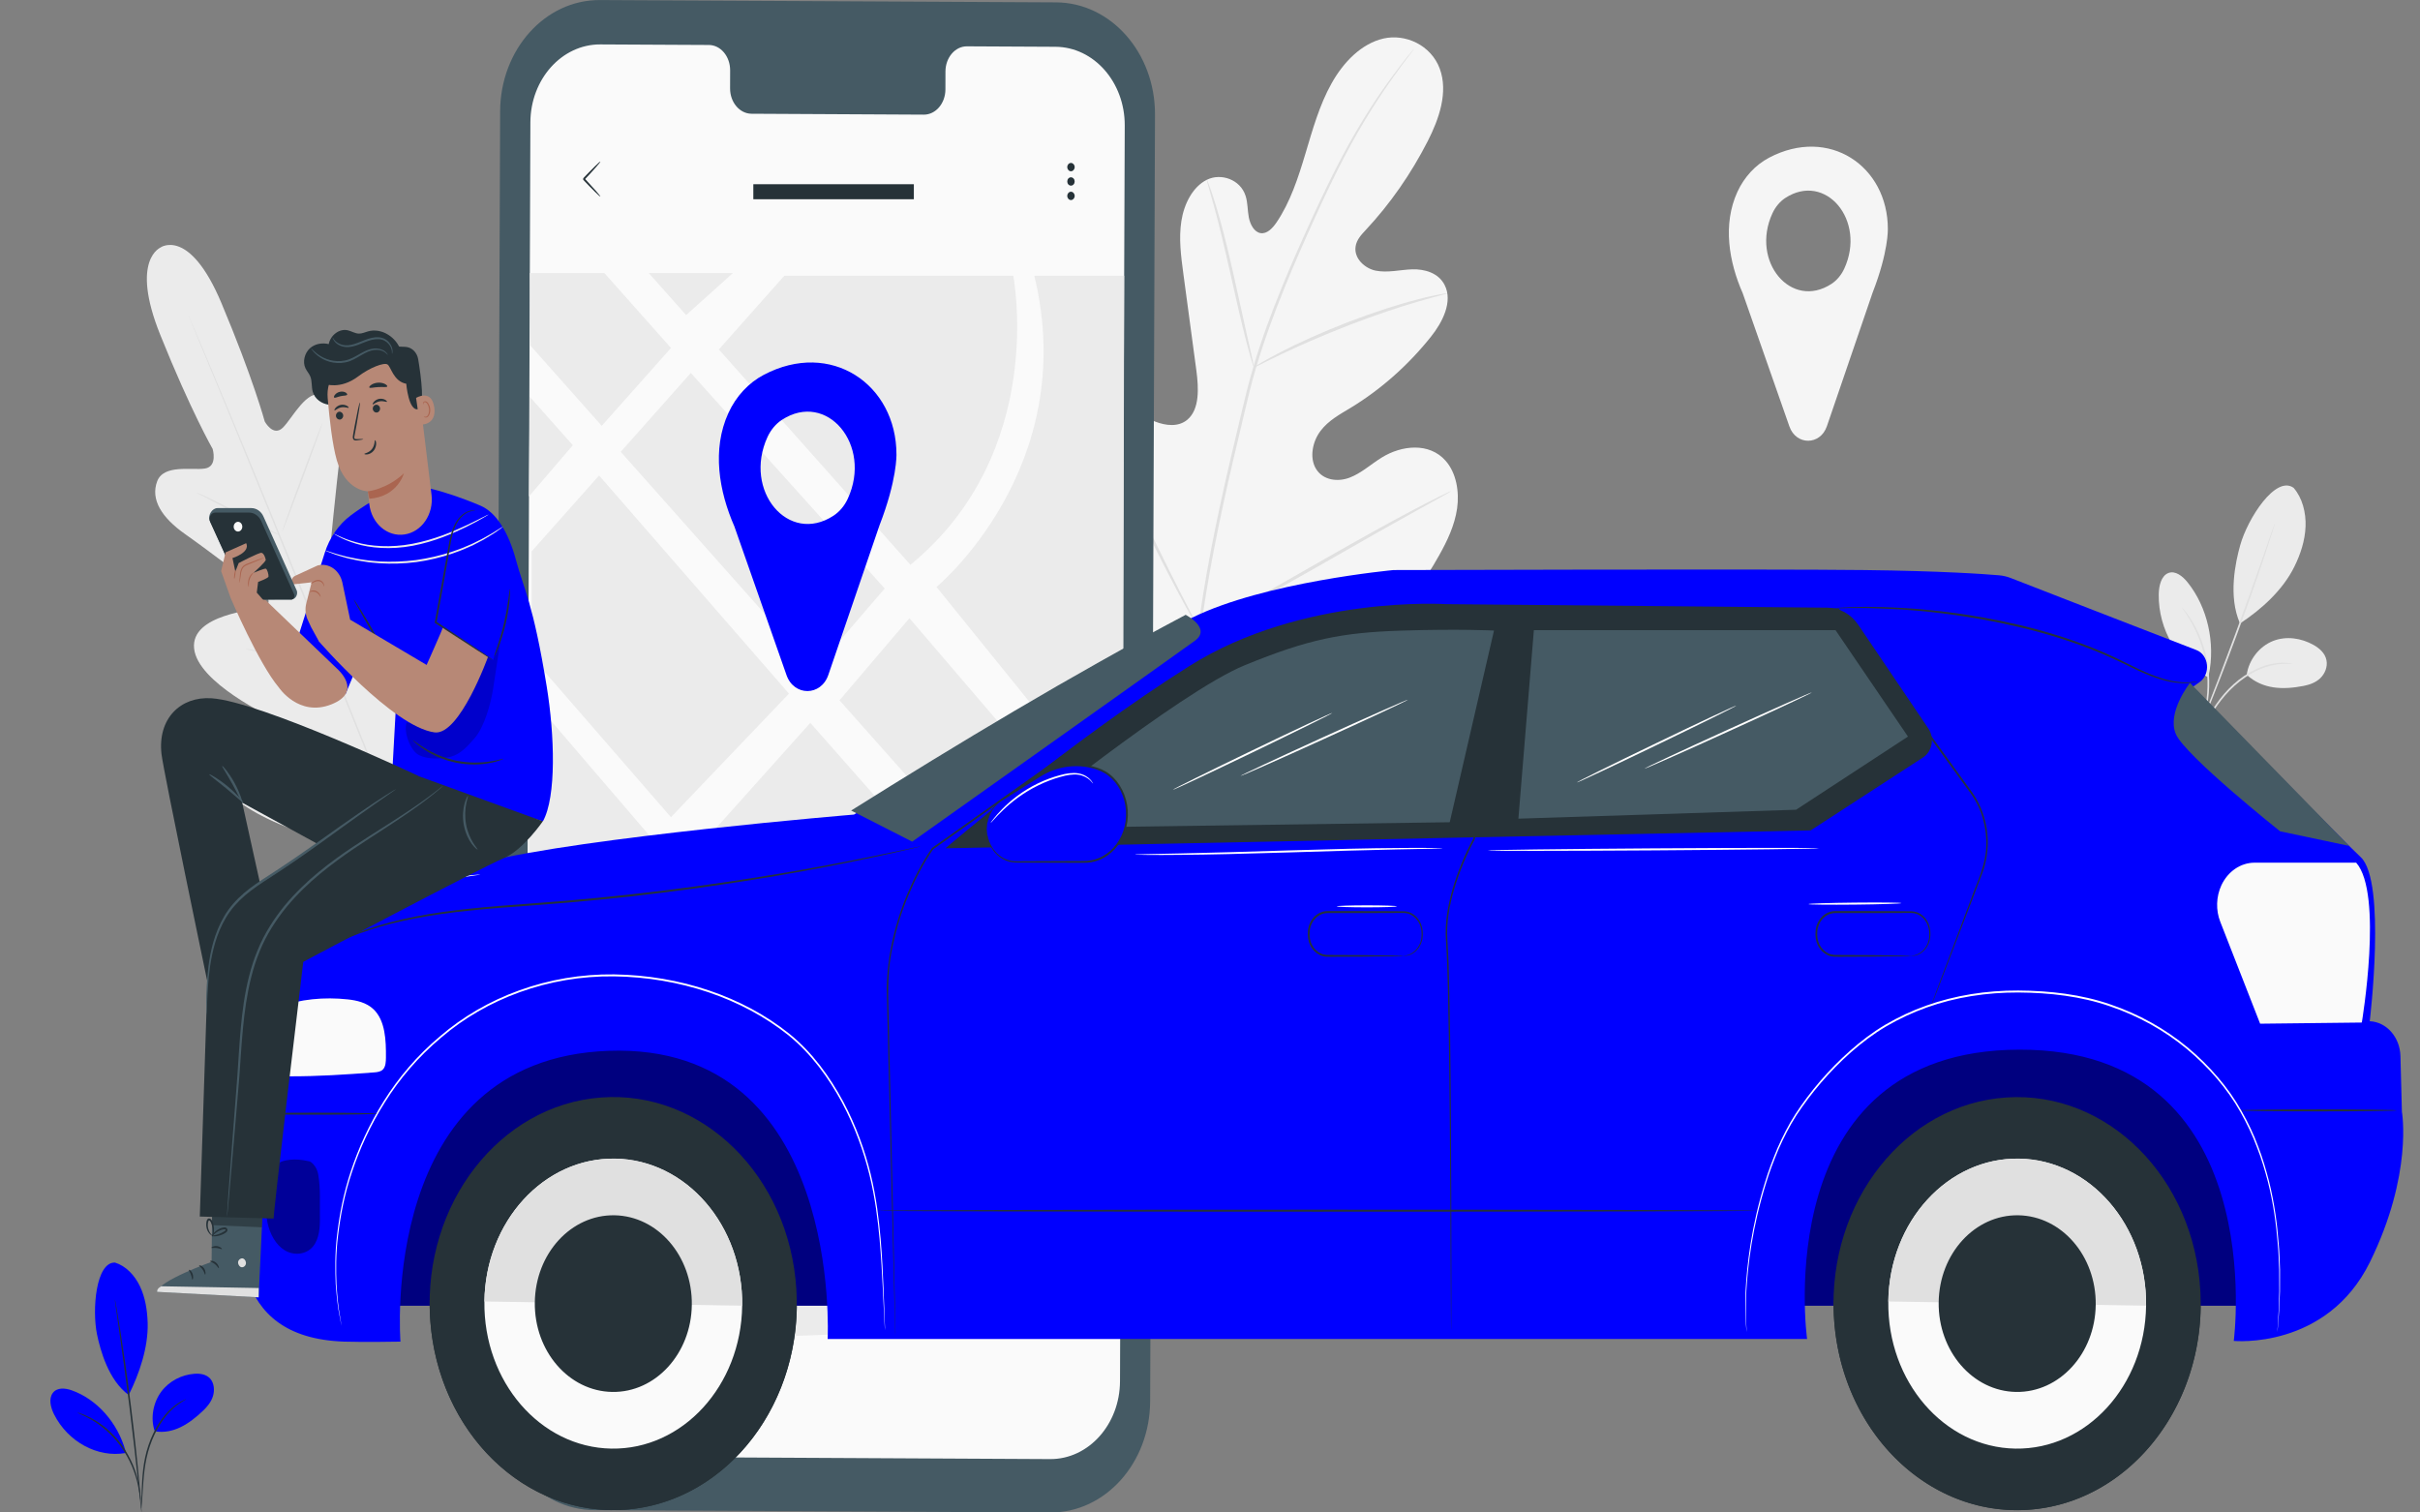 <svg width="48" height="30" viewBox="0 0 48 30" fill="none" xmlns="http://www.w3.org/2000/svg">
<rect x="0" y="0" width="48" height="30" fill="#808080" stroke="none"/>
<g clip-path="url(#clip0_7_1270)">
<path d="M45.493 9.676C45.666 9.875 45.741 10.166 45.73 10.444C45.719 10.723 45.63 10.992 45.51 11.236C45.278 11.71 44.845 12.094 44.43 12.366C44.192 11.83 44.339 11.153 44.433 10.817C44.581 10.284 45.137 9.421 45.493 9.676Z" fill="#EBEBEB"/>
<path d="M44.563 13.385C44.606 13.077 44.822 12.818 45.084 12.714C45.345 12.611 45.642 12.654 45.89 12.793C46.004 12.858 46.118 12.955 46.145 13.096C46.171 13.228 46.112 13.367 46.02 13.454C45.928 13.54 45.81 13.582 45.691 13.605C45.286 13.684 44.882 13.676 44.563 13.385Z" fill="#EBEBEB"/>
<path d="M43.531 14.686C43.529 14.684 43.547 14.651 43.581 14.59C43.619 14.524 43.668 14.439 43.727 14.335C43.852 14.124 44.025 13.818 44.301 13.572C44.575 13.325 44.881 13.191 45.108 13.16C45.222 13.142 45.315 13.144 45.378 13.151C45.41 13.154 45.435 13.161 45.451 13.163C45.467 13.166 45.476 13.169 45.476 13.17C45.476 13.179 45.335 13.145 45.111 13.187C44.889 13.224 44.591 13.359 44.322 13.602C44.052 13.843 43.877 14.142 43.747 14.35C43.682 14.455 43.63 14.54 43.592 14.598C43.555 14.656 43.533 14.688 43.531 14.686Z" fill="#E0E0E0"/>
<path d="M45.123 10.375C45.124 10.375 45.12 10.392 45.111 10.421C45.101 10.455 45.087 10.499 45.071 10.552C45.035 10.666 44.982 10.829 44.916 11.031C44.782 11.434 44.59 11.987 44.366 12.593C44.142 13.199 43.928 13.742 43.769 14.133C43.689 14.328 43.623 14.486 43.577 14.594C43.554 14.645 43.537 14.686 43.522 14.718C43.509 14.746 43.502 14.761 43.501 14.76C43.5 14.759 43.505 14.744 43.516 14.715C43.528 14.682 43.545 14.64 43.565 14.588C43.609 14.473 43.671 14.315 43.747 14.122C43.901 13.728 44.111 13.184 44.335 12.578C44.559 11.972 44.754 11.421 44.894 11.02C44.963 10.823 45.018 10.663 45.059 10.546C45.078 10.493 45.093 10.451 45.105 10.418C45.115 10.389 45.121 10.374 45.123 10.375Z" fill="#E0E0E0"/>
<path d="M43.81 13.39C43.945 12.75 43.783 12.041 43.392 11.553C43.293 11.429 43.146 11.31 43.006 11.367C42.866 11.424 42.82 11.621 42.818 11.789C42.806 12.487 43.21 13.169 43.785 13.426" fill="#EBEBEB"/>
<path d="M43.281 12.052C43.282 12.05 43.305 12.077 43.345 12.127C43.366 12.152 43.39 12.183 43.415 12.221C43.439 12.26 43.471 12.302 43.499 12.354C43.528 12.405 43.56 12.46 43.589 12.524C43.62 12.586 43.647 12.655 43.675 12.729C43.728 12.877 43.774 13.047 43.799 13.229C43.823 13.412 43.824 13.589 43.811 13.748C43.803 13.828 43.795 13.903 43.781 13.972C43.77 14.043 43.752 14.106 43.737 14.164C43.724 14.222 43.703 14.272 43.688 14.317C43.674 14.362 43.658 14.399 43.644 14.429C43.617 14.489 43.602 14.521 43.599 14.521C43.592 14.517 43.655 14.385 43.713 14.155C43.727 14.098 43.743 14.035 43.752 13.966C43.766 13.897 43.772 13.822 43.779 13.744C43.79 13.587 43.788 13.413 43.764 13.234C43.74 13.055 43.696 12.888 43.645 12.742C43.619 12.669 43.593 12.6 43.563 12.538C43.536 12.475 43.505 12.419 43.478 12.368C43.366 12.167 43.275 12.057 43.281 12.052Z" fill="#E0E0E0"/>
<path d="M3.197 4.903C3.197 4.903 2.571 5.13 3.178 6.64C3.785 8.151 4.218 8.905 4.218 8.905C4.218 8.905 4.322 9.254 4.064 9.293C3.806 9.333 3.246 9.202 3.117 9.548C2.983 9.908 3.205 10.266 3.672 10.594C4.138 10.921 5.136 11.683 5.226 11.752C5.315 11.82 5.399 11.984 5.227 12.043C5.055 12.102 3.779 12.184 3.85 12.863C3.921 13.541 5.353 14.215 5.509 14.293C5.664 14.37 5.699 14.447 5.682 14.544C5.665 14.641 5.234 14.623 4.872 14.663C4.509 14.703 4.096 14.821 4.166 15.208C4.237 15.596 5.066 16.447 7.152 16.788L8.129 16.875L8.7 15.974C9.817 13.962 9.776 12.7 9.559 12.389C9.341 12.079 8.994 12.357 8.733 12.642C8.472 12.927 8.205 13.308 8.129 13.26C8.052 13.212 8.022 13.132 8.07 12.949C8.118 12.766 8.587 11.101 8.173 10.601C7.758 10.102 6.878 11.144 6.727 11.254C6.576 11.363 6.519 11.185 6.53 11.066C6.542 10.944 6.671 9.594 6.75 8.983C6.829 8.37 6.73 7.949 6.4 7.831C6.081 7.718 5.808 8.283 5.614 8.479C5.42 8.675 5.251 8.36 5.251 8.36C5.251 8.36 5.019 7.5 4.388 6.002C3.756 4.504 3.185 4.908 3.185 4.908" fill="#EBEBEB"/>
<path d="M8.168 17.137C7.708 16.035 6.92 14.06 6.235 12.37C5.551 10.679 4.93 9.149 4.475 8.045C4.247 7.493 4.063 7.047 3.934 6.737C3.871 6.583 3.822 6.463 3.788 6.381C3.771 6.341 3.759 6.311 3.75 6.289C3.742 6.268 3.739 6.256 3.739 6.256C3.739 6.256 3.744 6.266 3.753 6.287C3.763 6.309 3.776 6.339 3.793 6.378C3.829 6.46 3.88 6.579 3.945 6.731C4.076 7.038 4.264 7.483 4.494 8.035C4.954 9.137 5.578 10.665 6.263 12.356C6.947 14.047 7.733 16.023 8.188 17.127" fill="#E0E0E0"/>
<path d="M3.894 9.768C3.895 9.766 3.919 9.775 3.961 9.794C4.004 9.811 4.065 9.84 4.14 9.875C4.29 9.946 4.494 10.05 4.719 10.17C4.94 10.288 5.14 10.396 5.292 10.477C5.361 10.514 5.419 10.545 5.466 10.569C5.508 10.591 5.53 10.604 5.529 10.606C5.528 10.608 5.505 10.599 5.462 10.582C5.419 10.563 5.358 10.536 5.283 10.499C5.134 10.426 4.93 10.319 4.706 10.199C4.485 10.082 4.285 9.977 4.132 9.896C4.062 9.86 4.004 9.83 3.957 9.805C3.916 9.784 3.893 9.771 3.894 9.768Z" fill="#E0E0E0"/>
<path d="M5.599 10.539C5.592 10.536 5.763 10.051 5.984 9.457C6.204 8.862 6.389 8.384 6.396 8.388C6.404 8.391 6.232 8.876 6.012 9.47C5.791 10.064 5.607 10.543 5.599 10.539Z" fill="#E0E0E0"/>
<path d="M6.546 13.189C6.545 13.187 6.56 13.164 6.589 13.123C6.622 13.077 6.663 13.019 6.712 12.951C6.816 12.805 6.958 12.604 7.109 12.375C7.259 12.146 7.389 11.934 7.483 11.78C7.526 11.707 7.564 11.646 7.593 11.597C7.619 11.554 7.634 11.53 7.636 11.532C7.638 11.533 7.626 11.559 7.603 11.604C7.58 11.649 7.545 11.714 7.501 11.793C7.412 11.951 7.285 12.166 7.133 12.396C6.983 12.625 6.837 12.825 6.728 12.967C6.674 13.037 6.63 13.094 6.598 13.132C6.566 13.17 6.548 13.191 6.546 13.189Z" fill="#E0E0E0"/>
<path d="M4.868 12.873C4.868 12.871 4.891 12.873 4.934 12.878C4.983 12.885 5.043 12.893 5.115 12.904C5.267 12.927 5.476 12.961 5.708 13.001C5.939 13.041 6.148 13.079 6.299 13.109C6.369 13.123 6.429 13.135 6.478 13.145C6.52 13.155 6.543 13.161 6.543 13.163C6.543 13.165 6.519 13.164 6.476 13.158C6.427 13.151 6.367 13.143 6.296 13.132C6.144 13.109 5.934 13.075 5.703 13.035C5.471 12.995 5.262 12.957 5.111 12.928C5.041 12.913 4.981 12.901 4.932 12.891C4.891 12.882 4.868 12.876 4.868 12.873Z" fill="#E0E0E0"/>
<path d="M5.44 15.332C5.44 15.33 5.471 15.332 5.525 15.339C5.585 15.348 5.663 15.358 5.756 15.371C5.951 15.4 6.221 15.442 6.517 15.49C6.814 15.538 7.083 15.584 7.277 15.618C7.37 15.636 7.447 15.649 7.507 15.661C7.562 15.672 7.591 15.678 7.591 15.681C7.591 15.683 7.56 15.681 7.506 15.674C7.446 15.665 7.368 15.655 7.274 15.642C7.08 15.613 6.81 15.571 6.513 15.523C6.217 15.475 5.948 15.43 5.754 15.395C5.661 15.378 5.584 15.364 5.524 15.352C5.469 15.342 5.439 15.335 5.44 15.332Z" fill="#E0E0E0"/>
<path d="M7.541 15.656C7.54 15.655 7.558 15.625 7.593 15.571C7.632 15.513 7.681 15.438 7.742 15.347C7.868 15.157 8.041 14.894 8.224 14.598C8.408 14.302 8.569 14.029 8.684 13.831C8.739 13.736 8.785 13.656 8.82 13.596C8.853 13.54 8.871 13.511 8.873 13.511C8.875 13.513 8.86 13.545 8.83 13.602C8.801 13.66 8.757 13.743 8.702 13.844C8.592 14.046 8.434 14.321 8.25 14.618C8.066 14.915 7.89 15.175 7.76 15.362C7.694 15.455 7.64 15.53 7.602 15.581C7.564 15.631 7.542 15.658 7.541 15.656Z" fill="#E0E0E0"/>
<path d="M23.441 13.962C21.697 12.975 21.041 10.722 20.836 8.635C20.802 8.286 20.721 7.927 20.829 7.598C20.936 7.27 21.252 7.007 21.546 7.108C21.791 7.192 21.929 7.476 22.089 7.702C22.301 8.004 22.59 8.235 22.912 8.362C23.123 8.444 23.374 8.475 23.553 8.323C23.797 8.115 23.775 7.697 23.73 7.352C23.643 6.71 23.558 6.068 23.471 5.426C23.425 5.081 23.378 4.729 23.432 4.386C23.485 4.043 23.657 3.706 23.937 3.566C24.216 3.427 24.602 3.558 24.706 3.885C24.75 4.021 24.743 4.171 24.77 4.313C24.798 4.455 24.877 4.603 25.003 4.624C25.131 4.644 25.241 4.527 25.32 4.411C25.591 4.011 25.749 3.528 25.892 3.049C26.035 2.571 26.171 2.082 26.41 1.656C26.648 1.229 27.006 0.864 27.441 0.764C27.877 0.665 28.383 0.894 28.557 1.361C28.73 1.829 28.542 2.363 28.318 2.801C27.986 3.451 27.571 4.046 27.09 4.561C27.003 4.654 26.908 4.754 26.888 4.888C26.851 5.128 27.074 5.325 27.285 5.368C27.525 5.416 27.77 5.35 28.012 5.342C28.255 5.335 28.53 5.411 28.653 5.651C28.824 5.983 28.609 6.395 28.383 6.678C27.929 7.247 27.388 7.725 26.793 8.087C26.579 8.217 26.352 8.337 26.194 8.545C26.035 8.752 25.965 9.08 26.106 9.305C26.247 9.53 26.539 9.562 26.769 9.474C26.999 9.387 27.192 9.208 27.405 9.076C27.803 8.829 28.351 8.773 28.673 9.139C28.885 9.379 28.949 9.751 28.901 10.087C28.852 10.422 28.706 10.729 28.545 11.015C27.985 12.016 27.213 12.874 26.284 13.414C25.355 13.953 24.463 14.204 23.441 13.962Z" fill="#F5F5F5"/>
<path d="M23.75 12.582C23.886 11.49 24.125 10.307 24.413 9.078C24.485 8.771 24.558 8.469 24.628 8.17C24.7 7.872 24.77 7.577 24.856 7.292C25.024 6.723 25.224 6.19 25.428 5.69C25.632 5.191 25.842 4.725 26.041 4.291C26.241 3.858 26.433 3.457 26.623 3.101C27.001 2.387 27.365 1.852 27.629 1.497C27.76 1.319 27.866 1.184 27.939 1.094C27.974 1.051 28.002 1.018 28.023 0.992C28.042 0.969 28.052 0.959 28.053 0.96C28.053 0.96 28.044 0.973 28.027 0.997C28.007 1.023 27.98 1.058 27.948 1.103C27.878 1.196 27.774 1.333 27.646 1.514C27.388 1.874 27.03 2.411 26.657 3.126C26.47 3.483 26.279 3.883 26.082 4.317C25.885 4.752 25.677 5.217 25.475 5.716C25.273 6.214 25.075 6.746 24.908 7.312C24.824 7.595 24.753 7.888 24.683 8.187C24.612 8.486 24.54 8.788 24.468 9.095C24.18 10.323 23.942 11.503 23.802 12.592" fill="#E0E0E0"/>
<path d="M24.871 7.287C24.868 7.289 24.85 7.237 24.822 7.145C24.794 7.052 24.757 6.917 24.713 6.748C24.626 6.412 24.519 5.942 24.404 5.425C24.288 4.907 24.176 4.441 24.084 4.107C24.038 3.94 24 3.805 23.973 3.712C23.946 3.619 23.933 3.567 23.937 3.565C23.94 3.564 23.961 3.613 23.994 3.704C24.028 3.794 24.072 3.928 24.122 4.093C24.224 4.425 24.343 4.891 24.459 5.409C24.572 5.92 24.675 6.382 24.753 6.736C24.789 6.895 24.82 7.029 24.844 7.137C24.865 7.232 24.875 7.286 24.871 7.287Z" fill="#E0E0E0"/>
<path d="M28.706 5.818C28.707 5.822 28.651 5.838 28.552 5.864C28.451 5.891 28.307 5.929 28.13 5.981C27.774 6.084 27.288 6.245 26.758 6.449C26.228 6.655 25.756 6.863 25.418 7.025C25.249 7.105 25.113 7.174 25.02 7.22C24.926 7.268 24.873 7.292 24.871 7.288C24.869 7.284 24.919 7.252 25.01 7.197C25.101 7.144 25.235 7.069 25.402 6.983C25.736 6.81 26.208 6.594 26.74 6.388C27.271 6.184 27.761 6.029 28.12 5.938C28.299 5.89 28.445 5.86 28.547 5.841C28.649 5.821 28.705 5.813 28.706 5.818Z" fill="#E0E0E0"/>
<path d="M23.788 12.493C23.786 12.494 23.774 12.477 23.753 12.443C23.73 12.402 23.7 12.354 23.666 12.294C23.59 12.164 23.485 11.972 23.357 11.733C23.102 11.256 22.767 10.585 22.407 9.839C22.047 9.092 21.718 8.418 21.473 7.936C21.352 7.701 21.253 7.508 21.179 7.365C21.148 7.303 21.121 7.252 21.1 7.21C21.083 7.174 21.075 7.155 21.076 7.153C21.077 7.152 21.089 7.169 21.11 7.203C21.134 7.243 21.163 7.292 21.198 7.352C21.274 7.482 21.379 7.674 21.507 7.913C21.762 8.39 22.096 9.061 22.457 9.808C22.817 10.555 23.145 11.229 23.391 11.711C23.512 11.945 23.611 12.138 23.684 12.281C23.715 12.344 23.742 12.395 23.763 12.437C23.781 12.472 23.79 12.491 23.788 12.493Z" fill="#E0E0E0"/>
<path d="M28.78 9.742C28.781 9.745 28.764 9.755 28.731 9.775C28.692 9.797 28.644 9.824 28.586 9.857C28.452 9.931 28.272 10.031 28.052 10.153C27.601 10.402 26.981 10.755 26.297 11.147C25.612 11.538 24.989 11.885 24.533 12.124C24.305 12.244 24.12 12.339 23.991 12.402C23.931 12.43 23.881 12.454 23.841 12.473C23.807 12.488 23.788 12.496 23.788 12.494C23.787 12.491 23.804 12.481 23.837 12.461C23.875 12.438 23.923 12.412 23.982 12.379C24.116 12.305 24.296 12.205 24.516 12.083C24.967 11.834 25.587 11.48 26.271 11.089C26.955 10.698 27.579 10.351 28.035 10.112C28.263 9.993 28.448 9.898 28.577 9.835C28.637 9.807 28.686 9.783 28.727 9.764C28.761 9.748 28.78 9.74 28.78 9.742Z" fill="#E0E0E0"/>
<path d="M37.445 4.543C37.445 3.293 36.278 2.502 35.089 3.128C34.82 3.27 34.598 3.509 34.462 3.803C34.163 4.455 34.295 5.2 34.567 5.818L35.492 8.458C35.626 8.839 36.105 8.836 36.236 8.454L37.144 5.801C37.459 4.993 37.445 4.543 37.445 4.543ZM36.328 5.63C35.528 6.153 34.717 5.186 35.155 4.232C35.214 4.105 35.303 3.998 35.409 3.928C36.209 3.405 37.02 4.373 36.581 5.327C36.523 5.454 36.434 5.56 36.328 5.63Z" fill="#F5F5F5"/>
<path d="M20.833 30L11.786 29.953C10.697 29.948 9.819 28.951 9.824 27.726L9.92 2.208C9.925 0.983 10.811 -0.005 11.9 0.001L20.948 0.047C22.036 0.053 22.914 1.05 22.909 2.274L22.813 27.793C22.808 29.017 21.922 30.005 20.833 30Z" fill="#455A64"/>
<path d="M20.934 0.928L19.18 0.919C18.945 0.917 18.754 1.141 18.753 1.417L18.752 1.775C18.751 2.051 18.559 2.275 18.324 2.274L14.905 2.256C14.67 2.254 14.48 2.029 14.481 1.753L14.482 1.395C14.483 1.119 14.294 0.893 14.059 0.892L13.442 0.889L11.906 0.881C11.144 0.878 10.523 1.57 10.52 2.427L10.426 27.335C10.422 28.193 11.038 28.89 11.799 28.894L20.829 28.941C21.591 28.945 22.212 28.253 22.215 27.395L22.309 2.487C22.311 1.63 21.697 0.932 20.934 0.928Z" fill="#FAFAFA"/>
<path d="M10.508 5.416H11.988L13.309 6.902L11.935 8.447L10.524 6.858L10.508 5.416Z" fill="#EBEBEB"/>
<path d="M13.609 6.25L12.868 5.416H14.537L13.609 6.25Z" fill="#EBEBEB"/>
<path d="M14.258 6.931L15.557 5.469H20.097C20.097 5.469 20.792 8.961 18.058 11.203L14.258 6.931Z" fill="#EBEBEB"/>
<path d="M13.702 7.397L12.312 8.962L16.158 13.289L17.548 11.673L13.702 7.397Z" fill="#EBEBEB"/>
<path d="M10.491 9.848L11.362 8.831L10.508 7.87L10.491 9.848Z" fill="#EBEBEB"/>
<path d="M11.883 9.431L10.545 10.936V13.028L13.308 16.209L15.649 13.758L11.883 9.431Z" fill="#EBEBEB"/>
<path d="M18.575 11.642C18.575 11.642 21.441 9.277 20.515 5.47H22.297L22.276 16.218L18.575 11.642Z" fill="#EBEBEB"/>
<path d="M18.038 12.262L16.651 13.891L20.902 18.673L22.202 17.123L18.038 12.262Z" fill="#EBEBEB"/>
<path d="M16.072 14.337L13.894 16.77L18.251 21.639L20.426 19.273L16.072 14.337Z" fill="#EBEBEB"/>
<path d="M14.931 26.53L18.261 22.645L21.43 26.279L14.931 26.53Z" fill="#EBEBEB"/>
<path d="M18.78 22.145L22.249 18.279C22.249 18.451 22.219 26.298 22.219 26.298L18.78 22.145Z" fill="#EBEBEB"/>
<path d="M15.81 19.972L17.778 22.186L13.894 26.697L12.098 24.274L15.81 19.972Z" fill="#EBEBEB"/>
<path d="M10.494 24.589C10.68 24.568 15.438 19.555 15.438 19.555L10.494 13.791V24.589Z" fill="#EBEBEB"/>
<path d="M10.425 25.732L11.571 24.589L13.158 26.697H10.425V25.891" fill="#EBEBEB"/>
<path d="M11.908 3.899C11.901 3.906 11.749 3.758 11.568 3.566C11.568 3.508 11.568 3.55 11.568 3.537L11.569 3.536L11.57 3.536L11.572 3.533L11.576 3.529L11.584 3.519L11.601 3.502C11.612 3.49 11.623 3.479 11.634 3.467C11.655 3.445 11.676 3.424 11.697 3.403C11.734 3.366 11.769 3.33 11.803 3.296C11.865 3.235 11.905 3.201 11.908 3.205C11.912 3.209 11.878 3.251 11.82 3.317C11.788 3.353 11.754 3.39 11.719 3.43C11.699 3.451 11.679 3.474 11.658 3.496C11.648 3.507 11.637 3.519 11.626 3.53L11.609 3.548L11.601 3.557L11.597 3.562L11.595 3.564L11.594 3.565L11.593 3.565C11.593 3.552 11.593 3.595 11.593 3.536C11.773 3.729 11.914 3.89 11.908 3.899Z" fill="#263238"/>
<path d="M21.316 3.314C21.316 3.36 21.282 3.397 21.242 3.397C21.202 3.397 21.169 3.359 21.169 3.314C21.169 3.268 21.202 3.232 21.242 3.232C21.282 3.232 21.316 3.268 21.316 3.314Z" fill="#263238"/>
<path d="M21.294 3.541C21.323 3.573 21.323 3.626 21.294 3.658C21.266 3.69 21.219 3.69 21.19 3.658C21.162 3.626 21.162 3.573 21.19 3.541C21.219 3.509 21.265 3.509 21.294 3.541Z" fill="#263238"/>
<path d="M21.316 3.886C21.316 3.932 21.282 3.968 21.242 3.968C21.202 3.968 21.169 3.931 21.169 3.886C21.169 3.84 21.202 3.803 21.242 3.803C21.282 3.803 21.316 3.84 21.316 3.886Z" fill="#263238"/>
<path d="M18.126 3.654H14.942V3.952H18.126V3.654Z" fill="#263238"/>
<path d="M17.781 9.015C17.781 7.62 16.477 6.735 15.149 7.435C14.848 7.593 14.6 7.86 14.449 8.189C14.115 8.917 14.263 9.75 14.566 10.441L15.6 13.39C15.749 13.815 16.285 13.812 16.43 13.386L17.444 10.421C17.795 9.518 17.781 9.015 17.781 9.015ZM16.532 10.229C15.639 10.813 14.734 9.734 15.223 8.668C15.289 8.526 15.388 8.407 15.507 8.329C16.4 7.745 17.306 8.825 16.816 9.891C16.751 10.033 16.651 10.151 16.532 10.229Z" fill="#0000FF"/>
<path d="M44.854 19.664H7.09V25.898H44.854V19.664Z" fill="#0000FF"/>
<g opacity="0.5">
<path d="M44.854 19.664H7.09V25.898H44.854V19.664Z" fill="black"/>
</g>
<path d="M12.408 29.944C14.414 29.792 15.931 27.839 15.796 25.581C15.661 23.324 13.925 21.617 11.919 21.769C9.912 21.921 8.395 23.874 8.53 26.131C8.665 28.389 10.401 30.096 12.408 29.944Z" fill="#263238"/>
<path d="M8.524 25.787C8.524 25.791 8.523 25.794 8.523 25.798C8.494 28.06 10.101 29.921 12.112 29.953C14.122 29.986 15.776 28.178 15.806 25.916C15.806 25.912 15.805 25.909 15.806 25.905L8.524 25.787Z" fill="#263238"/>
<path d="M9.608 25.816C9.588 27.404 10.716 28.71 12.127 28.733C13.539 28.756 14.7 27.487 14.721 25.899C14.741 24.311 13.613 23.005 12.201 22.982C10.789 22.958 9.629 24.227 9.608 25.816Z" fill="#FAFAFA"/>
<path d="M12.202 22.981C10.79 22.958 9.629 24.227 9.608 25.815L14.721 25.898C14.741 24.31 13.613 23.004 12.202 22.981Z" fill="#E0E0E0"/>
<path d="M10.608 25.832C10.595 26.799 11.282 27.595 12.143 27.609C13.002 27.623 13.71 26.85 13.722 25.882C13.735 24.915 13.048 24.119 12.187 24.105C11.327 24.091 10.62 24.864 10.608 25.832Z" fill="#263238"/>
<path d="M40.219 29.948C42.227 29.817 43.76 27.88 43.644 25.621C43.528 23.362 41.806 21.637 39.798 21.768C37.79 21.899 36.257 23.836 36.373 26.095C36.489 28.353 38.211 30.078 40.219 29.948Z" fill="#263238"/>
<path d="M36.37 25.788C36.37 25.791 36.369 25.794 36.369 25.798C36.34 28.06 37.947 29.921 39.958 29.953C41.968 29.986 43.622 28.178 43.651 25.916C43.651 25.912 43.651 25.909 43.651 25.905L36.37 25.788Z" fill="#263238"/>
<path d="M37.454 25.816C37.434 27.404 38.562 28.71 39.974 28.733C41.385 28.756 42.546 27.488 42.567 25.899C42.587 24.311 41.459 23.005 40.048 22.982C38.635 22.958 37.475 24.228 37.454 25.816Z" fill="#FAFAFA"/>
<path d="M40.047 22.981C38.636 22.958 37.474 24.227 37.454 25.815L42.566 25.898C42.587 24.31 41.459 23.004 40.047 22.981Z" fill="#E0E0E0"/>
<path d="M38.453 25.832C38.441 26.799 39.128 27.595 39.988 27.609C40.848 27.623 41.556 26.85 41.568 25.882C41.58 24.915 40.894 24.119 40.033 24.105C39.173 24.091 38.465 24.864 38.453 25.832Z" fill="#263238"/>
<path d="M16.938 16.157C16.938 16.157 11.575 16.602 9.588 17.104C8.187 17.457 5.486 18.067 5.519 19.979L5.733 21.349C5.733 21.349 4.731 21.864 4.731 23.178C4.731 24.491 4.487 26.529 6.825 26.611C7.21 26.624 7.943 26.611 7.943 26.611C7.943 26.611 7.494 21.008 12.07 20.843C16.725 20.676 16.416 26.559 16.416 26.559H35.843C35.843 26.559 35.046 20.828 40.057 20.82C45.068 20.811 44.306 26.597 44.306 26.597C44.306 26.597 46.149 26.776 47.007 25.033C47.864 23.29 47.641 22.05 47.641 22.05L47.612 20.948C47.603 20.573 47.336 20.27 47.003 20.256C47.003 20.256 47.338 17.481 46.824 17.001C46.31 16.521 43.494 13.625 43.494 13.625L43.628 13.53C43.853 13.371 43.814 12.99 43.563 12.893C42.494 12.479 40.38 11.66 39.883 11.465C39.808 11.436 39.731 11.418 39.652 11.411C39.355 11.386 38.516 11.325 36.974 11.307C35.096 11.284 27.64 11.307 27.64 11.307C27.64 11.307 25.074 11.544 23.645 12.252C22.141 12.998 16.938 16.157 16.938 16.157Z" fill="#0000FF"/>
<g opacity="0.4">
<path d="M6.09 23.026C5.896 22.982 5.598 22.977 5.449 23.125C5.339 23.236 5.31 23.413 5.293 23.579C5.27 23.805 5.259 24.037 5.307 24.258C5.355 24.479 5.47 24.691 5.647 24.799C5.825 24.908 6.069 24.891 6.208 24.724C6.334 24.573 6.348 24.345 6.345 24.136C6.34 23.841 6.361 23.59 6.313 23.3C6.304 23.245 6.278 23.174 6.246 23.132C6.195 23.06 6.155 23.031 6.09 23.026Z" fill="black"/>
</g>
<path d="M5.733 21.349C6.302 21.351 6.855 21.314 7.423 21.271C7.484 21.266 7.551 21.259 7.596 21.212C7.65 21.155 7.654 21.062 7.655 20.978C7.658 20.635 7.643 20.245 7.411 20.021C7.27 19.885 7.076 19.842 6.891 19.822C6.434 19.774 5.955 19.814 5.519 19.977L5.733 21.349Z" fill="#FAFAFA"/>
<path d="M17.554 26.384C17.554 26.384 17.552 26.366 17.549 26.33C17.547 26.292 17.544 26.238 17.54 26.169C17.533 26.026 17.523 25.818 17.51 25.551C17.496 25.283 17.48 24.954 17.446 24.575C17.411 24.195 17.359 23.764 17.245 23.301C17.131 22.839 16.956 22.348 16.698 21.864C16.438 21.385 16.096 20.906 15.639 20.535C14.72 19.8 13.479 19.384 12.181 19.366C10.88 19.349 9.644 19.811 8.749 20.582C8.297 20.96 7.923 21.401 7.635 21.862C7.344 22.322 7.132 22.794 6.983 23.243C6.831 23.692 6.752 24.12 6.707 24.496C6.658 24.874 6.665 25.204 6.674 25.472C6.692 25.739 6.713 25.947 6.74 26.085C6.751 26.154 6.76 26.206 6.765 26.243C6.771 26.279 6.773 26.297 6.773 26.297C6.773 26.297 6.769 26.28 6.762 26.244C6.755 26.207 6.746 26.154 6.733 26.086C6.703 25.948 6.68 25.741 6.659 25.473C6.649 25.205 6.64 24.873 6.686 24.494C6.73 24.115 6.808 23.685 6.958 23.234C7.107 22.783 7.319 22.306 7.61 21.844C7.899 21.38 8.274 20.935 8.729 20.554C9.629 19.777 10.873 19.31 12.182 19.327C13.487 19.346 14.733 19.764 15.658 20.506C16.12 20.881 16.463 21.365 16.724 21.848C16.983 22.334 17.158 22.829 17.271 23.293C17.384 23.759 17.433 24.192 17.467 24.572C17.499 24.953 17.513 25.281 17.524 25.55C17.534 25.818 17.542 26.026 17.547 26.169C17.55 26.238 17.552 26.292 17.553 26.33C17.554 26.366 17.554 26.384 17.554 26.384Z" fill="white"/>
<path d="M17.76 26.48C17.76 26.48 17.759 26.464 17.758 26.434C17.757 26.402 17.755 26.357 17.754 26.298C17.75 26.178 17.746 26 17.739 25.769C17.728 25.305 17.71 24.625 17.688 23.761C17.667 22.897 17.642 21.847 17.613 20.645C17.605 20.343 17.598 20.033 17.59 19.714C17.581 19.555 17.596 19.392 17.609 19.228C17.619 19.146 17.629 19.064 17.64 18.981C17.655 18.899 17.67 18.817 17.685 18.734C17.754 18.405 17.854 18.075 17.988 17.753C18.123 17.432 18.283 17.115 18.487 16.821L18.488 16.819L18.49 16.817C19.53 16.081 20.66 15.28 21.855 14.432C22.154 14.22 22.456 14.006 22.763 13.789C23.064 13.559 23.39 13.363 23.725 13.184C24.061 13.007 24.411 12.851 24.769 12.715C24.948 12.644 25.131 12.586 25.314 12.525C25.5 12.472 25.684 12.413 25.873 12.37C26.598 12.19 27.327 12.1 28.042 12.062C28.757 12.025 29.459 12.027 30.141 12.07L30.161 12.072L30.157 12.094C29.835 13.714 29.531 15.243 29.253 16.643L29.252 16.646L29.251 16.649C29.081 16.963 28.946 17.294 28.845 17.627C28.748 17.96 28.686 18.303 28.708 18.638C28.731 18.974 28.739 19.304 28.746 19.622C28.752 19.942 28.757 20.252 28.763 20.552C28.778 21.754 28.782 22.802 28.785 23.667C28.786 24.531 28.787 25.209 28.787 25.673C28.787 25.905 28.786 26.081 28.785 26.203C28.785 26.262 28.785 26.307 28.784 26.338C28.783 26.369 28.782 26.384 28.782 26.384C28.782 26.384 28.782 26.369 28.781 26.338C28.781 26.307 28.78 26.261 28.78 26.203C28.779 26.082 28.778 25.905 28.777 25.673C28.774 25.209 28.771 24.53 28.767 23.667C28.761 22.803 28.755 21.754 28.737 20.553C28.731 20.252 28.725 19.942 28.719 19.623C28.711 19.304 28.702 18.976 28.679 18.64C28.657 18.3 28.719 17.953 28.817 17.616C28.918 17.28 29.053 16.948 29.224 16.63L29.222 16.636C29.499 15.234 29.802 13.706 30.123 12.085L30.138 12.109C29.458 12.066 28.757 12.065 28.043 12.102C27.33 12.14 26.603 12.229 25.881 12.409C25.692 12.451 25.509 12.511 25.324 12.563C25.142 12.624 24.959 12.682 24.781 12.752C24.424 12.888 24.075 13.043 23.74 13.22C23.406 13.397 23.082 13.592 22.783 13.821C22.476 14.038 22.173 14.253 21.874 14.464C20.677 15.31 19.547 16.11 18.507 16.846L18.51 16.842C18.308 17.131 18.149 17.447 18.015 17.766C17.88 18.085 17.781 18.413 17.712 18.74C17.559 19.396 17.636 20.044 17.637 20.644C17.664 21.846 17.687 22.896 17.706 23.76C17.724 24.624 17.739 25.304 17.748 25.768C17.752 26 17.756 26.177 17.759 26.297C17.759 26.357 17.76 26.402 17.761 26.433C17.76 26.464 17.76 26.48 17.76 26.48Z" fill="#263238"/>
<path d="M30.117 12.2C30.117 12.2 30.128 12.199 30.149 12.198C30.171 12.197 30.202 12.196 30.243 12.194C30.326 12.192 30.448 12.189 30.604 12.184C30.92 12.177 31.377 12.167 31.944 12.154C33.083 12.132 34.669 12.102 36.462 12.068H36.471L36.476 12.075C36.679 12.355 36.893 12.649 37.109 12.948C37.75 13.832 38.361 14.675 38.917 15.442C38.986 15.537 39.055 15.632 39.123 15.726C39.189 15.821 39.246 15.924 39.291 16.031C39.38 16.245 39.426 16.475 39.427 16.697C39.429 16.919 39.388 17.133 39.317 17.323C39.246 17.511 39.177 17.691 39.111 17.863C38.847 18.549 38.635 19.104 38.486 19.49C38.412 19.68 38.355 19.829 38.315 19.931C38.295 19.98 38.28 20.018 38.269 20.045C38.259 20.071 38.253 20.083 38.253 20.083C38.253 20.083 38.257 20.069 38.266 20.043C38.276 20.016 38.289 19.977 38.308 19.928C38.346 19.824 38.402 19.675 38.473 19.483C38.619 19.097 38.828 18.54 39.088 17.852C39.205 17.506 39.411 17.142 39.397 16.698C39.395 16.48 39.35 16.256 39.263 16.046C39.218 15.942 39.163 15.841 39.097 15.748C39.029 15.655 38.96 15.56 38.89 15.465C38.334 14.699 37.722 13.857 37.081 12.973C36.864 12.674 36.65 12.38 36.447 12.101L36.461 12.108C34.668 12.137 33.082 12.163 31.942 12.181C31.375 12.189 30.918 12.195 30.602 12.199C30.446 12.2 30.324 12.201 30.241 12.202C30.2 12.202 30.169 12.202 30.147 12.202C30.128 12.201 30.117 12.2 30.117 12.2Z" fill="#263238"/>
<path d="M27.836 18.96C27.836 18.957 27.855 18.957 27.89 18.951C27.925 18.944 27.977 18.928 28.033 18.886C28.089 18.845 28.149 18.774 28.179 18.673C28.195 18.623 28.199 18.567 28.197 18.505C28.196 18.445 28.182 18.382 28.155 18.323C28.101 18.206 27.982 18.107 27.841 18.108C27.698 18.109 27.544 18.109 27.383 18.11C27.058 18.11 26.704 18.11 26.331 18.111C26.242 18.111 26.155 18.15 26.091 18.216C26.027 18.282 25.986 18.373 25.978 18.467C25.969 18.563 25.98 18.657 26.021 18.737C26.061 18.817 26.125 18.877 26.195 18.911C26.267 18.947 26.345 18.941 26.422 18.942C26.498 18.942 26.573 18.943 26.645 18.943C26.788 18.944 26.922 18.944 27.045 18.945C27.287 18.948 27.484 18.95 27.624 18.951C27.69 18.953 27.742 18.954 27.781 18.955C27.817 18.957 27.836 18.958 27.836 18.96C27.836 18.961 27.817 18.963 27.781 18.964C27.741 18.964 27.689 18.966 27.623 18.967C27.483 18.969 27.286 18.971 27.044 18.974C26.922 18.974 26.788 18.975 26.644 18.976C26.572 18.976 26.498 18.977 26.421 18.977C26.383 18.976 26.345 18.978 26.304 18.976C26.263 18.973 26.221 18.963 26.183 18.944C26.105 18.908 26.035 18.843 25.991 18.755C25.946 18.669 25.933 18.562 25.943 18.462C25.952 18.359 25.997 18.258 26.067 18.186C26.138 18.114 26.233 18.071 26.331 18.071C26.704 18.071 27.059 18.071 27.383 18.072C27.544 18.073 27.698 18.074 27.842 18.075C27.994 18.076 28.121 18.183 28.177 18.31C28.205 18.373 28.219 18.441 28.22 18.504C28.221 18.566 28.215 18.628 28.197 18.68C28.164 18.787 28.099 18.859 28.041 18.899C27.981 18.941 27.927 18.954 27.891 18.958C27.855 18.964 27.836 18.96 27.836 18.96Z" fill="#263238"/>
<path d="M37.905 18.96C37.905 18.957 37.924 18.957 37.959 18.951C37.994 18.944 38.045 18.928 38.102 18.886C38.158 18.845 38.218 18.774 38.248 18.673C38.263 18.623 38.269 18.567 38.266 18.505C38.265 18.445 38.251 18.382 38.224 18.323C38.169 18.206 38.051 18.107 37.91 18.108C37.767 18.109 37.613 18.109 37.451 18.11C37.127 18.11 36.773 18.11 36.4 18.111C36.31 18.111 36.223 18.15 36.16 18.216C36.096 18.282 36.055 18.373 36.046 18.467C36.038 18.563 36.049 18.657 36.09 18.737C36.13 18.817 36.194 18.877 36.264 18.911C36.336 18.947 36.413 18.941 36.491 18.942C36.567 18.942 36.642 18.943 36.714 18.943C36.857 18.944 36.99 18.944 37.114 18.945C37.355 18.948 37.553 18.95 37.693 18.951C37.759 18.953 37.811 18.954 37.85 18.955C37.886 18.957 37.905 18.958 37.905 18.96C37.905 18.961 37.886 18.963 37.849 18.964C37.81 18.964 37.758 18.966 37.692 18.967C37.552 18.969 37.355 18.971 37.113 18.974C36.99 18.974 36.856 18.975 36.713 18.976C36.641 18.976 36.566 18.977 36.49 18.977C36.451 18.976 36.414 18.978 36.373 18.976C36.332 18.973 36.29 18.963 36.251 18.944C36.174 18.908 36.104 18.843 36.06 18.755C36.015 18.669 36.002 18.562 36.012 18.462C36.021 18.359 36.066 18.258 36.136 18.186C36.206 18.114 36.302 18.071 36.4 18.071C36.773 18.071 37.128 18.071 37.451 18.072C37.613 18.073 37.767 18.074 37.911 18.075C38.063 18.076 38.19 18.183 38.246 18.31C38.274 18.373 38.288 18.441 38.288 18.504C38.29 18.566 38.284 18.628 38.266 18.68C38.233 18.787 38.168 18.859 38.109 18.899C38.05 18.941 37.996 18.954 37.96 18.958C37.924 18.964 37.905 18.96 37.905 18.96Z" fill="#263238"/>
<path d="M46.734 17.111H44.719C44.443 17.111 44.19 17.284 44.061 17.558C43.956 17.784 43.947 18.052 44.039 18.285L44.829 20.305L46.846 20.282C46.846 20.282 47.276 17.722 46.734 17.111Z" fill="#FAFAFA"/>
<path d="M18.753 16.826L29.149 16.61L35.914 16.471L38.146 15.022C38.326 14.905 38.374 14.635 38.248 14.449L36.86 12.396C36.715 12.181 36.49 12.055 36.251 12.053L28.684 11.983C28.684 11.983 25.834 11.797 23.589 13.212C21.226 14.7 18.753 16.826 18.753 16.826Z" fill="#263238"/>
<path d="M23.517 12.195C23.517 12.195 24.039 12.462 23.699 12.71C23.36 12.958 18.093 16.694 18.093 16.694L16.882 16.077C19.027 14.733 21.193 13.427 23.517 12.195Z" fill="#455A64"/>
<path d="M18.263 16.787C18.263 16.787 18.253 16.791 18.231 16.796C18.208 16.802 18.176 16.81 18.135 16.82C18.049 16.84 17.924 16.869 17.765 16.906C17.444 16.978 16.978 17.079 16.401 17.19C15.247 17.414 13.643 17.674 11.862 17.848C11.417 17.892 10.981 17.927 10.56 17.958C10.14 17.989 9.734 18.018 9.349 18.058C8.578 18.134 7.887 18.26 7.327 18.447C6.764 18.629 6.334 18.862 6.052 19.046C5.907 19.131 5.804 19.215 5.73 19.266C5.695 19.291 5.668 19.311 5.647 19.325C5.628 19.338 5.618 19.344 5.618 19.344C5.618 19.344 5.627 19.336 5.645 19.322C5.664 19.307 5.691 19.286 5.726 19.259C5.798 19.206 5.9 19.12 6.044 19.032C6.325 18.843 6.756 18.605 7.319 18.42C7.881 18.228 8.574 18.098 9.345 18.021C9.731 17.98 10.137 17.95 10.558 17.919C10.978 17.888 11.413 17.852 11.858 17.808C13.639 17.635 15.242 17.379 16.397 17.163C16.975 17.055 17.441 16.958 17.763 16.891C17.923 16.857 18.048 16.83 18.134 16.812C18.176 16.803 18.208 16.797 18.231 16.792C18.252 16.788 18.263 16.787 18.263 16.787Z" fill="#263238"/>
<path d="M47.539 22.024C47.539 22.035 46.846 22.044 45.992 22.044C45.137 22.044 44.444 22.035 44.444 22.024C44.444 22.014 45.137 22.005 45.992 22.005C46.846 22.005 47.539 22.014 47.539 22.024Z" fill="#263238"/>
<path d="M34.864 24.014C34.864 24.025 30.953 24.034 26.129 24.034C21.303 24.034 17.393 24.025 17.393 24.014C17.393 24.003 21.303 23.994 26.129 23.994C30.953 23.994 34.864 24.002 34.864 24.014Z" fill="#263238"/>
<path d="M7.478 22.09C7.478 22.101 6.925 22.11 6.243 22.11C5.561 22.11 5.007 22.101 5.007 22.09C5.007 22.079 5.56 22.07 6.243 22.07C6.925 22.07 7.478 22.079 7.478 22.09Z" fill="#263238"/>
<path d="M43.438 13.545C43.438 13.545 42.974 14.13 43.157 14.559C43.339 14.988 45.225 16.489 45.225 16.489L46.593 16.778L43.438 13.545Z" fill="#455A64"/>
<path d="M30.424 12.499L30.117 16.238L35.625 16.061L37.844 14.61L36.407 12.499H30.424Z" fill="#455A64"/>
<path d="M20.057 16.43C20.057 16.43 23.38 13.73 24.691 13.194C25.956 12.676 26.616 12.546 27.804 12.508C28.94 12.472 29.633 12.507 29.633 12.507L28.755 16.309L20.057 16.43Z" fill="#455A64"/>
<path d="M19.571 16.442C19.571 16.205 19.685 15.987 19.868 15.871L20.631 15.388C20.849 15.25 21.094 15.178 21.344 15.178C21.499 15.178 21.652 15.206 21.797 15.259C22.123 15.38 22.34 15.728 22.354 16.114C22.372 16.65 21.99 17.097 21.513 17.097H20.153C19.832 17.097 19.571 16.804 19.571 16.442Z" fill="#0000FF"/>
<path d="M19.571 16.442C19.573 16.442 19.573 16.471 19.58 16.525C19.586 16.578 19.604 16.658 19.647 16.749C19.692 16.838 19.766 16.938 19.881 17.008C19.938 17.041 20.005 17.067 20.077 17.077C20.149 17.087 20.229 17.081 20.312 17.082C20.644 17.081 21.038 17.08 21.476 17.077C21.585 17.078 21.695 17.063 21.8 17.018C21.906 16.973 22.004 16.904 22.088 16.812C22.171 16.72 22.24 16.607 22.282 16.48C22.325 16.353 22.342 16.214 22.333 16.075C22.315 15.796 22.182 15.539 21.989 15.39C21.894 15.313 21.785 15.27 21.674 15.24C21.563 15.21 21.452 15.197 21.344 15.197C21.127 15.197 20.922 15.251 20.747 15.341C20.659 15.385 20.578 15.441 20.499 15.489C20.42 15.539 20.344 15.586 20.271 15.632C20.126 15.722 19.996 15.803 19.88 15.876C19.765 15.946 19.69 16.046 19.647 16.136C19.602 16.226 19.586 16.306 19.579 16.36C19.572 16.413 19.573 16.442 19.571 16.442C19.571 16.442 19.568 16.413 19.572 16.358C19.577 16.303 19.591 16.221 19.635 16.127C19.678 16.035 19.754 15.929 19.871 15.855C19.986 15.782 20.116 15.698 20.26 15.606C20.332 15.56 20.407 15.512 20.486 15.462C20.565 15.413 20.645 15.356 20.735 15.31C20.913 15.217 21.123 15.16 21.345 15.159C21.456 15.159 21.569 15.173 21.682 15.203C21.795 15.232 21.91 15.277 22.01 15.357C22.211 15.513 22.349 15.782 22.369 16.072C22.378 16.217 22.36 16.362 22.315 16.495C22.271 16.627 22.2 16.745 22.113 16.84C22.026 16.936 21.922 17.009 21.812 17.054C21.703 17.1 21.586 17.116 21.476 17.114C21.038 17.113 20.644 17.111 20.312 17.11C20.229 17.108 20.15 17.113 20.074 17.102C19.998 17.09 19.93 17.063 19.871 17.027C19.753 16.953 19.678 16.848 19.634 16.756C19.592 16.662 19.576 16.58 19.572 16.525C19.568 16.471 19.571 16.442 19.571 16.442Z" fill="#263238"/>
<path d="M45.172 26.419C45.172 26.419 45.172 26.401 45.174 26.366C45.176 26.33 45.18 26.278 45.184 26.211C45.187 26.143 45.195 26.058 45.199 25.958C45.202 25.858 45.206 25.742 45.209 25.613C45.21 25.483 45.208 25.338 45.207 25.18C45.198 25.022 45.197 24.85 45.178 24.667C45.149 24.299 45.095 23.882 44.982 23.435C44.923 23.213 44.856 22.981 44.764 22.75C44.677 22.516 44.566 22.283 44.436 22.053C44.176 21.593 43.81 21.168 43.372 20.804C42.933 20.441 42.413 20.149 41.845 19.958C41.278 19.762 40.66 19.69 40.031 19.686C39.401 19.684 38.786 19.78 38.22 19.982C37.938 20.082 37.667 20.209 37.414 20.357C37.162 20.505 36.929 20.683 36.714 20.871C36.286 21.251 35.925 21.677 35.636 22.115C35.494 22.335 35.379 22.565 35.278 22.792C35.183 23.021 35.096 23.244 35.03 23.465C34.755 24.342 34.668 25.097 34.638 25.614C34.627 25.873 34.628 26.075 34.634 26.212C34.637 26.279 34.64 26.331 34.642 26.367C34.643 26.402 34.643 26.42 34.643 26.42C34.643 26.42 34.641 26.402 34.638 26.367C34.635 26.331 34.631 26.279 34.626 26.212C34.618 26.075 34.614 25.872 34.623 25.612C34.65 25.094 34.733 24.336 35.007 23.455C35.073 23.233 35.158 23.009 35.254 22.778C35.354 22.55 35.47 22.318 35.613 22.095C35.902 21.653 36.264 21.224 36.695 20.842C36.911 20.652 37.144 20.473 37.398 20.323C37.654 20.174 37.925 20.046 38.21 19.945C38.779 19.742 39.399 19.644 40.031 19.647C40.663 19.651 41.284 19.723 41.855 19.921C42.427 20.114 42.949 20.409 43.391 20.775C43.612 20.958 43.813 21.158 43.993 21.37C44.172 21.58 44.331 21.804 44.46 22.037C44.592 22.268 44.703 22.503 44.789 22.738C44.881 22.971 44.946 23.204 45.005 23.428C45.117 23.878 45.169 24.297 45.197 24.666C45.216 24.849 45.215 25.022 45.223 25.18C45.223 25.339 45.224 25.483 45.222 25.614C45.217 25.744 45.212 25.859 45.208 25.96C45.203 26.06 45.195 26.144 45.19 26.212C45.184 26.28 45.18 26.331 45.177 26.368C45.174 26.401 45.172 26.419 45.172 26.419Z" fill="white"/>
<path d="M28.609 16.826C28.609 16.826 28.603 16.827 28.593 16.828C28.581 16.829 28.565 16.829 28.547 16.83C28.503 16.831 28.444 16.832 28.369 16.835C28.212 16.838 27.989 16.842 27.716 16.848C27.165 16.859 26.404 16.882 25.563 16.908C24.722 16.934 23.96 16.953 23.409 16.956C23.133 16.959 22.91 16.959 22.755 16.957C22.68 16.956 22.621 16.955 22.578 16.954C22.559 16.953 22.544 16.953 22.531 16.953C22.521 16.952 22.516 16.951 22.516 16.95C22.516 16.95 22.521 16.949 22.531 16.948C22.544 16.947 22.559 16.947 22.578 16.946C22.621 16.945 22.68 16.944 22.755 16.941C22.912 16.938 23.135 16.934 23.408 16.928C23.959 16.917 24.721 16.894 25.562 16.868C26.404 16.842 27.165 16.823 27.716 16.82C27.992 16.817 28.215 16.817 28.37 16.819C28.445 16.82 28.504 16.821 28.548 16.822C28.566 16.823 28.581 16.823 28.594 16.823C28.604 16.824 28.609 16.825 28.609 16.826Z" fill="white"/>
<path d="M27.706 17.977C27.706 17.988 27.439 17.997 27.11 17.997C26.78 17.997 26.514 17.988 26.514 17.977C26.514 17.967 26.78 17.957 27.11 17.957C27.439 17.957 27.706 17.966 27.706 17.977Z" fill="white"/>
<path d="M27.926 13.879C27.929 13.889 27.189 14.236 26.272 14.653C25.356 15.07 24.61 15.4 24.605 15.39C24.602 15.381 25.342 15.034 26.259 14.616C27.176 14.199 27.922 13.869 27.926 13.879Z" fill="white"/>
<path d="M26.425 14.141C26.43 14.151 25.724 14.5 24.851 14.921C23.978 15.342 23.267 15.675 23.263 15.665C23.259 15.655 23.964 15.306 24.838 14.884C25.711 14.463 26.422 14.131 26.425 14.141Z" fill="white"/>
<path d="M35.938 13.734C35.942 13.744 35.202 14.091 34.285 14.508C33.368 14.926 32.622 15.256 32.618 15.246C32.615 15.236 33.355 14.889 34.272 14.472C35.189 14.054 35.935 13.724 35.938 13.734Z" fill="white"/>
<path d="M34.439 13.996C34.443 14.006 33.738 14.355 32.864 14.776C31.991 15.198 31.28 15.53 31.276 15.52C31.272 15.51 31.977 15.161 32.851 14.74C33.723 14.319 34.435 13.986 34.439 13.996Z" fill="white"/>
<path d="M36.083 16.825C36.083 16.835 34.611 16.855 32.795 16.867C30.978 16.879 29.507 16.88 29.507 16.869C29.507 16.858 30.978 16.839 32.795 16.827C34.611 16.815 36.083 16.814 36.083 16.825Z" fill="white"/>
<path d="M37.713 17.913C37.713 17.924 37.301 17.938 36.791 17.943C36.281 17.948 35.869 17.944 35.869 17.933C35.869 17.922 36.281 17.908 36.791 17.903C37.3 17.898 37.713 17.902 37.713 17.913Z" fill="white"/>
<path d="M9.524 17.347C9.524 17.349 9.51 17.352 9.484 17.355C9.454 17.36 9.416 17.365 9.368 17.372C9.318 17.378 9.257 17.388 9.186 17.401C9.115 17.414 9.034 17.425 8.945 17.445C8.768 17.48 8.558 17.532 8.327 17.601C8.098 17.673 7.848 17.763 7.592 17.875C7.336 17.989 7.098 18.114 6.887 18.237C6.676 18.362 6.49 18.484 6.339 18.595C6.262 18.648 6.195 18.702 6.136 18.747C6.076 18.791 6.025 18.832 5.985 18.866C5.947 18.896 5.915 18.921 5.891 18.941C5.869 18.958 5.857 18.967 5.856 18.966C5.855 18.965 5.866 18.954 5.886 18.935C5.91 18.914 5.94 18.887 5.977 18.853C6.017 18.817 6.066 18.775 6.125 18.729C6.183 18.682 6.249 18.627 6.326 18.572C6.476 18.457 6.661 18.333 6.872 18.205C7.083 18.079 7.322 17.952 7.579 17.838C7.837 17.725 8.089 17.636 8.32 17.566C8.552 17.499 8.763 17.449 8.942 17.418C9.031 17.399 9.113 17.389 9.184 17.379C9.255 17.368 9.316 17.362 9.367 17.358C9.414 17.354 9.453 17.351 9.483 17.348C9.51 17.346 9.524 17.346 9.524 17.347Z" fill="white"/>
<path d="M21.679 15.541C21.676 15.543 21.658 15.511 21.613 15.469C21.568 15.429 21.491 15.382 21.389 15.367C21.285 15.352 21.161 15.372 21.026 15.412C20.89 15.45 20.745 15.504 20.597 15.576C20.301 15.719 20.06 15.91 19.9 16.064C19.738 16.217 19.653 16.329 19.648 16.324C19.646 16.322 19.666 16.293 19.705 16.243C19.744 16.193 19.803 16.123 19.883 16.043C20.04 15.882 20.283 15.685 20.583 15.54C20.733 15.467 20.88 15.414 21.018 15.377C21.154 15.338 21.284 15.321 21.392 15.34C21.5 15.359 21.579 15.412 21.622 15.459C21.645 15.482 21.659 15.503 21.668 15.518C21.677 15.531 21.68 15.54 21.679 15.541Z" fill="white"/>
<path d="M43.593 13.518C43.593 13.518 43.492 13.553 43.303 13.551C43.209 13.549 43.094 13.536 42.963 13.504C42.833 13.472 42.687 13.421 42.531 13.354C42.373 13.287 42.206 13.202 42.025 13.115C41.934 13.074 41.84 13.031 41.742 12.987C41.645 12.943 41.542 12.906 41.439 12.863C41.021 12.701 40.551 12.556 40.051 12.438C39.052 12.202 38.127 12.104 37.459 12.075C37.291 12.065 37.14 12.065 37.008 12.06C36.876 12.06 36.761 12.06 36.667 12.06C36.575 12.062 36.503 12.064 36.451 12.066C36.428 12.066 36.409 12.066 36.395 12.066C36.382 12.066 36.376 12.066 36.376 12.065C36.376 12.064 36.382 12.063 36.395 12.062C36.409 12.061 36.428 12.059 36.451 12.057C36.503 12.054 36.575 12.05 36.667 12.044C36.761 12.043 36.876 12.04 37.008 12.037C37.142 12.04 37.294 12.037 37.461 12.046C38.131 12.068 39.057 12.161 40.06 12.398C40.561 12.517 41.032 12.664 41.45 12.828C41.554 12.87 41.657 12.909 41.755 12.953C41.852 12.998 41.947 13.042 42.038 13.084C42.219 13.173 42.385 13.259 42.541 13.326C42.696 13.395 42.84 13.447 42.969 13.481C43.098 13.515 43.212 13.529 43.304 13.534C43.398 13.537 43.471 13.532 43.519 13.525C43.541 13.522 43.56 13.52 43.575 13.518C43.586 13.518 43.593 13.518 43.593 13.518Z" fill="#263238"/>
<path d="M10.845 13.623C10.573 11.948 10.39 11.69 10.236 11.114C10.084 10.544 9.837 10.163 9.533 10.031C9.327 9.942 8.304 9.526 7.946 9.664C7.55 9.817 7.203 10.04 6.957 10.223C6.719 10.402 6.537 10.662 6.441 10.966L5.894 12.694L6.852 13.77L7.332 12.621L7.854 13.997L7.777 15.387L10.768 16.292C11.04 15.801 10.999 14.574 10.845 13.623Z" fill="#0000FF"/>
<g opacity="0.2">
<path d="M10.066 11.796C9.934 12.668 9.913 12.789 9.781 13.661C9.735 13.96 9.603 14.427 9.413 14.643C9.273 14.803 9.136 14.958 8.94 15.01C8.758 15.058 8.483 15.064 8.313 14.979C8.142 14.894 7.997 14.522 8.067 14.328C8.32 14.389 8.399 14.484 8.618 14.328C8.808 14.191 9.079 13.89 9.182 13.664C9.62 12.713 9.74 12.68 10.066 11.796Z" fill="black"/>
</g>
<path d="M7.901 13.485C7.897 13.488 7.847 13.399 7.769 13.253C7.685 13.099 7.578 12.904 7.461 12.688C7.34 12.474 7.231 12.281 7.145 12.128C7.064 11.985 7.014 11.896 7.018 11.893C7.02 11.892 7.035 11.912 7.061 11.95C7.087 11.988 7.122 12.043 7.166 12.113C7.253 12.252 7.369 12.448 7.491 12.668C7.613 12.888 7.717 13.091 7.79 13.239C7.827 13.314 7.856 13.375 7.875 13.417C7.894 13.46 7.904 13.484 7.901 13.485Z" fill="#263238"/>
<path d="M9.988 15.05C9.989 15.052 9.964 15.063 9.918 15.08C9.895 15.088 9.867 15.098 9.833 15.107C9.8 15.115 9.762 15.126 9.719 15.133C9.634 15.151 9.531 15.162 9.416 15.164C9.302 15.164 9.175 15.154 9.045 15.128C8.915 15.1 8.794 15.06 8.686 15.014C8.58 14.966 8.487 14.915 8.413 14.864C8.374 14.841 8.342 14.816 8.314 14.794C8.285 14.773 8.261 14.753 8.243 14.736C8.205 14.702 8.185 14.682 8.187 14.68C8.191 14.674 8.274 14.748 8.425 14.84C8.5 14.887 8.592 14.934 8.698 14.979C8.804 15.022 8.923 15.061 9.051 15.088C9.179 15.113 9.303 15.124 9.416 15.126C9.529 15.126 9.63 15.119 9.715 15.104C9.884 15.079 9.986 15.043 9.988 15.05Z" fill="#263238"/>
<path d="M8.788 12.439C8.783 12.469 8.462 13.189 8.462 13.189L6.945 12.291L6.791 11.556C6.766 11.441 6.703 11.341 6.616 11.277C6.522 11.209 6.408 11.187 6.3 11.216L5.853 11.422C5.815 11.439 5.787 11.475 5.779 11.52C5.773 11.557 5.781 11.593 5.838 11.588C5.949 11.578 6.181 11.55 6.181 11.55L6.075 11.969C6.047 12.079 6.058 12.197 6.105 12.297L6.172 12.442L6.32 12.711L6.317 12.713C6.317 12.713 7.792 14.417 8.619 14.527C9.117 14.594 9.681 13.025 9.681 13.025L8.788 12.439Z" fill="#B78876"/>
<path d="M6.167 11.578C6.166 11.576 6.179 11.561 6.204 11.542C6.229 11.523 6.269 11.5 6.319 11.502C6.37 11.505 6.407 11.543 6.42 11.575C6.434 11.61 6.425 11.633 6.423 11.632C6.419 11.632 6.422 11.61 6.407 11.584C6.392 11.559 6.359 11.529 6.318 11.527C6.275 11.525 6.238 11.543 6.211 11.558C6.185 11.572 6.169 11.582 6.167 11.578Z" fill="#AA6550"/>
<path d="M6.358 11.84C6.355 11.841 6.349 11.826 6.334 11.805C6.32 11.785 6.296 11.76 6.264 11.746C6.232 11.732 6.199 11.732 6.177 11.736C6.153 11.739 6.14 11.745 6.138 11.742C6.136 11.739 6.149 11.727 6.173 11.718C6.197 11.709 6.234 11.706 6.272 11.722C6.309 11.739 6.335 11.77 6.347 11.795C6.36 11.821 6.361 11.839 6.358 11.84Z" fill="#AA6550"/>
<path d="M9.103 10.167L8.692 12.357L9.781 13.092L10.199 11.747C10.199 11.747 10.026 10.114 9.103 10.167Z" fill="#0000FF"/>
<path d="M9.689 10.206C9.69 10.208 9.68 10.214 9.661 10.226C9.642 10.238 9.615 10.255 9.578 10.275C9.506 10.316 9.401 10.375 9.268 10.441C9.003 10.573 8.625 10.742 8.186 10.825C7.746 10.909 7.335 10.87 7.054 10.782C6.914 10.739 6.803 10.691 6.73 10.651C6.692 10.633 6.665 10.614 6.646 10.604C6.627 10.592 6.618 10.585 6.618 10.585C6.62 10.582 6.66 10.603 6.735 10.637C6.81 10.673 6.92 10.716 7.061 10.755C7.34 10.835 7.745 10.869 8.18 10.786C8.615 10.703 8.991 10.541 9.258 10.416C9.391 10.353 9.499 10.299 9.572 10.262C9.647 10.223 9.689 10.203 9.689 10.206Z" fill="#EBEBEB"/>
<path d="M9.976 10.447C9.977 10.449 9.967 10.457 9.946 10.473C9.922 10.49 9.892 10.512 9.856 10.538C9.816 10.566 9.768 10.6 9.709 10.633C9.65 10.668 9.585 10.711 9.508 10.748C9.47 10.768 9.43 10.788 9.389 10.81C9.347 10.831 9.302 10.849 9.257 10.869C9.166 10.912 9.065 10.946 8.961 10.984C8.749 11.054 8.511 11.114 8.258 11.149C8.005 11.181 7.761 11.186 7.541 11.173C7.431 11.164 7.326 11.157 7.229 11.139C7.181 11.13 7.133 11.125 7.089 11.116C7.045 11.106 7.002 11.097 6.96 11.088C6.878 11.072 6.806 11.047 6.742 11.029C6.677 11.011 6.623 10.991 6.579 10.973C6.538 10.957 6.505 10.944 6.478 10.934C6.454 10.925 6.443 10.918 6.443 10.918C6.444 10.916 6.456 10.919 6.48 10.926C6.507 10.934 6.541 10.945 6.582 10.958C6.627 10.973 6.681 10.991 6.746 11.007C6.81 11.023 6.883 11.046 6.964 11.059C7.005 11.068 7.048 11.076 7.092 11.085C7.136 11.094 7.183 11.098 7.232 11.106C7.328 11.122 7.433 11.128 7.541 11.137C7.76 11.147 8.002 11.141 8.253 11.109C8.504 11.074 8.739 11.016 8.95 10.949C9.054 10.912 9.154 10.879 9.244 10.838C9.29 10.818 9.334 10.801 9.376 10.781C9.417 10.761 9.457 10.742 9.495 10.722C9.572 10.687 9.637 10.646 9.696 10.614C9.756 10.582 9.805 10.55 9.845 10.524C9.883 10.5 9.914 10.481 9.939 10.466C9.964 10.453 9.975 10.447 9.976 10.447Z" fill="#EBEBEB"/>
<path d="M9.781 13.092C9.779 13.095 9.749 13.076 9.692 13.042C9.632 13.004 9.551 12.953 9.453 12.89C9.245 12.755 8.961 12.572 8.634 12.36L8.623 12.353L8.625 12.34C8.654 12.176 8.686 12.001 8.718 11.82C8.767 11.547 8.814 11.288 8.857 11.052C8.88 10.934 8.898 10.821 8.918 10.716C8.94 10.611 8.967 10.514 9.006 10.431C9.08 10.264 9.2 10.173 9.287 10.141C9.331 10.125 9.367 10.121 9.391 10.122C9.415 10.123 9.428 10.125 9.428 10.127C9.428 10.132 9.376 10.121 9.291 10.156C9.209 10.191 9.097 10.282 9.028 10.444C8.993 10.525 8.967 10.62 8.947 10.723C8.929 10.829 8.91 10.941 8.889 11.059C8.847 11.295 8.801 11.555 8.752 11.827C8.72 12.008 8.688 12.184 8.658 12.347L8.65 12.328C8.975 12.544 9.257 12.733 9.462 12.87C9.559 12.937 9.638 12.991 9.697 13.031C9.753 13.069 9.782 13.091 9.781 13.092Z" fill="#263238"/>
<path d="M10.114 11.683C10.118 11.683 10.12 11.761 10.109 11.887C10.098 12.013 10.074 12.186 10.03 12.372C9.987 12.559 9.932 12.722 9.886 12.838C9.841 12.953 9.806 13.021 9.802 13.018C9.797 13.016 9.824 12.944 9.863 12.827C9.903 12.71 9.953 12.546 9.996 12.362C10.039 12.177 10.067 12.007 10.084 11.883C10.101 11.759 10.109 11.682 10.114 11.683Z" fill="#263238"/>
<path d="M4.209 23.86L4.197 25.029C4.197 25.029 3.136 25.408 3.116 25.624L5.13 25.732L5.215 23.911L4.209 23.86Z" fill="#455A64"/>
<path d="M4.824 24.964C4.862 24.978 4.887 25.029 4.876 25.073C4.865 25.117 4.819 25.146 4.781 25.133C4.742 25.12 4.711 25.059 4.726 25.017C4.74 24.975 4.796 24.944 4.831 24.967" fill="#E0E0E0"/>
<path d="M5.13 25.732L5.132 25.548L3.2 25.513C3.2 25.513 3.109 25.552 3.116 25.624L5.13 25.732Z" fill="#E0E0E0"/>
<path d="M4.165 25.015C4.165 25.026 4.214 25.034 4.261 25.072C4.308 25.109 4.331 25.158 4.34 25.154C4.349 25.153 4.337 25.085 4.28 25.041C4.223 24.996 4.163 25.006 4.165 25.015Z" fill="#263238"/>
<path d="M3.949 25.103C3.947 25.113 3.988 25.134 4.02 25.183C4.053 25.231 4.059 25.282 4.069 25.282C4.078 25.284 4.088 25.22 4.048 25.16C4.007 25.1 3.95 25.092 3.949 25.103Z" fill="#263238"/>
<path d="M3.818 25.381C3.826 25.384 3.843 25.329 3.82 25.267C3.797 25.205 3.752 25.179 3.747 25.188C3.741 25.196 3.77 25.231 3.788 25.282C3.807 25.332 3.807 25.379 3.818 25.381Z" fill="#263238"/>
<path d="M4.194 24.75C4.197 24.76 4.243 24.747 4.299 24.754C4.354 24.761 4.397 24.784 4.402 24.774C4.408 24.767 4.367 24.724 4.302 24.716C4.237 24.708 4.189 24.741 4.194 24.75Z" fill="#263238"/>
<g opacity="0.3">
<path d="M4.207 24.091L4.204 24.3L5.194 24.343L5.204 24.156L4.207 24.091Z" fill="black"/>
</g>
<path d="M4.2 24.514C4.2 24.519 4.238 24.528 4.3 24.519C4.332 24.514 4.369 24.505 4.407 24.488C4.427 24.48 4.447 24.469 4.467 24.457C4.476 24.45 4.488 24.444 4.498 24.431C4.509 24.421 4.517 24.392 4.505 24.372C4.495 24.355 4.477 24.346 4.462 24.345C4.447 24.343 4.435 24.346 4.424 24.349C4.402 24.353 4.38 24.361 4.36 24.369C4.321 24.387 4.289 24.41 4.264 24.433C4.215 24.479 4.198 24.519 4.201 24.522C4.205 24.526 4.23 24.492 4.279 24.454C4.303 24.436 4.334 24.417 4.371 24.402C4.39 24.395 4.409 24.389 4.43 24.385C4.452 24.38 4.469 24.381 4.475 24.392C4.477 24.396 4.477 24.398 4.472 24.404C4.467 24.411 4.458 24.417 4.449 24.423C4.43 24.435 4.412 24.445 4.394 24.454C4.358 24.472 4.324 24.483 4.295 24.491C4.238 24.507 4.2 24.508 4.2 24.514Z" fill="#263238"/>
<path d="M4.212 24.531C4.215 24.532 4.237 24.494 4.243 24.423C4.247 24.388 4.245 24.344 4.235 24.298C4.229 24.275 4.222 24.251 4.212 24.228C4.201 24.205 4.188 24.174 4.15 24.167C4.13 24.166 4.113 24.182 4.107 24.196C4.099 24.212 4.098 24.224 4.094 24.238C4.09 24.264 4.089 24.29 4.091 24.314C4.095 24.362 4.111 24.404 4.129 24.434C4.166 24.494 4.207 24.51 4.207 24.506C4.211 24.501 4.177 24.478 4.149 24.42C4.136 24.392 4.124 24.354 4.122 24.312C4.121 24.29 4.122 24.268 4.127 24.247C4.131 24.223 4.14 24.204 4.148 24.207C4.158 24.207 4.175 24.226 4.182 24.246C4.192 24.267 4.199 24.288 4.205 24.309C4.215 24.35 4.22 24.39 4.22 24.423C4.219 24.488 4.207 24.529 4.212 24.531Z" fill="#263238"/>
<path d="M8.313 15.397C8.313 15.397 5.168 13.913 4.194 13.85C3.583 13.81 3.121 14.251 3.204 14.962C3.246 15.318 4.115 19.481 4.115 19.481L5.441 18.8L4.804 15.921L7.387 17.334L8.313 15.397Z" fill="#263238"/>
<path d="M4.407 15.193C4.397 15.203 4.501 15.354 4.61 15.554C4.721 15.754 4.794 15.926 4.806 15.92C4.818 15.915 4.762 15.73 4.65 15.526C4.538 15.322 4.416 15.184 4.407 15.193Z" fill="#455A64"/>
<path d="M4.15 15.358C4.143 15.371 4.302 15.485 4.488 15.639C4.674 15.793 4.818 15.93 4.827 15.919C4.835 15.909 4.704 15.754 4.515 15.597C4.327 15.441 4.155 15.347 4.15 15.358Z" fill="#455A64"/>
<path d="M10.767 16.29C10.767 16.29 10.372 16.864 9.994 17.021C9.52 17.218 6.015 19.078 6.015 19.078C6.015 19.078 5.379 24.392 5.43 24.17L3.963 24.13L4.122 19.236C4.141 18.609 4.588 17.89 5.067 17.57L8.312 15.398L10.767 16.29Z" fill="#263238"/>
<path d="M4.094 20.131C4.095 20.131 4.097 20.108 4.1 20.064C4.102 20.015 4.106 19.951 4.109 19.872C4.117 19.705 4.125 19.462 4.167 19.168C4.21 18.876 4.289 18.524 4.484 18.198C4.581 18.036 4.71 17.889 4.861 17.76C5.012 17.631 5.182 17.518 5.359 17.405C6.065 16.951 6.674 16.486 7.124 16.169C7.349 16.008 7.531 15.88 7.658 15.793C7.718 15.751 7.766 15.718 7.804 15.691C7.837 15.668 7.854 15.655 7.853 15.653C7.853 15.652 7.834 15.662 7.8 15.682C7.765 15.703 7.714 15.734 7.649 15.775C7.519 15.857 7.334 15.98 7.107 16.137C6.652 16.447 6.04 16.907 5.336 17.36C5.16 17.473 4.988 17.587 4.834 17.719C4.68 17.851 4.547 18.003 4.449 18.171C4.251 18.508 4.174 18.867 4.135 19.163C4.097 19.461 4.094 19.704 4.091 19.871C4.091 19.951 4.091 20.014 4.091 20.064C4.092 20.108 4.093 20.131 4.094 20.131Z" fill="#455A64"/>
<path d="M9.473 16.851C9.478 16.844 9.435 16.799 9.383 16.715C9.331 16.63 9.272 16.502 9.244 16.349C9.217 16.195 9.226 16.051 9.246 15.95C9.265 15.849 9.288 15.79 9.282 15.786C9.278 15.783 9.243 15.838 9.214 15.941C9.186 16.044 9.17 16.196 9.199 16.359C9.229 16.522 9.295 16.656 9.357 16.738C9.418 16.819 9.469 16.855 9.473 16.851Z" fill="#455A64"/>
<path d="M4.502 24.13C4.503 24.13 4.504 24.121 4.507 24.103C4.509 24.082 4.512 24.055 4.516 24.022C4.522 23.948 4.533 23.844 4.545 23.713C4.569 23.44 4.603 23.052 4.644 22.574C4.665 22.333 4.687 22.07 4.711 21.788C4.736 21.505 4.761 21.203 4.78 20.884C4.802 20.566 4.829 20.233 4.881 19.892C4.934 19.552 5.013 19.202 5.15 18.87C5.285 18.537 5.476 18.246 5.682 17.992C5.892 17.739 6.119 17.522 6.347 17.333C6.803 16.956 7.253 16.68 7.624 16.437C7.996 16.196 8.293 15.991 8.49 15.836C8.589 15.76 8.664 15.698 8.715 15.654C8.738 15.633 8.756 15.617 8.771 15.604C8.783 15.593 8.79 15.586 8.79 15.586C8.789 15.585 8.782 15.59 8.768 15.6C8.753 15.613 8.734 15.627 8.709 15.646C8.658 15.687 8.581 15.747 8.481 15.82C8.28 15.969 7.982 16.169 7.608 16.405C7.236 16.644 6.783 16.917 6.322 17.295C6.092 17.484 5.863 17.702 5.65 17.957C5.44 18.215 5.246 18.509 5.109 18.849C4.969 19.186 4.889 19.54 4.836 19.883C4.785 20.227 4.759 20.562 4.738 20.881C4.72 21.2 4.696 21.502 4.674 21.785C4.652 22.067 4.631 22.331 4.613 22.572C4.578 23.05 4.548 23.439 4.528 23.712C4.519 23.844 4.512 23.947 4.508 24.022C4.505 24.055 4.504 24.082 4.503 24.104C4.501 24.121 4.501 24.13 4.502 24.13Z" fill="#455A64"/>
<path d="M7.956 6.969C7.865 6.681 7.564 6.498 7.3 6.573C7.24 6.589 7.18 6.619 7.118 6.617C7.041 6.616 6.972 6.568 6.896 6.551C6.734 6.514 6.557 6.644 6.52 6.825C6.392 6.795 6.249 6.816 6.146 6.909C6.044 7.001 5.996 7.175 6.059 7.305C6.085 7.361 6.129 7.406 6.153 7.463C6.194 7.557 6.175 7.671 6.203 7.77C6.245 7.918 6.384 8.009 6.52 8.027C6.657 8.044 6.794 8.002 6.927 7.961" fill="#263238"/>
<path d="M7.325 9.998C7.308 9.85 7.296 9.746 7.296 9.746C7.296 9.746 6.858 9.743 6.681 9.131C6.593 8.827 6.535 8.313 6.499 7.891C6.467 7.511 6.723 7.178 7.062 7.158L8.227 7.089L8.252 7.292L8.559 9.813C8.606 10.197 8.366 10.551 8.023 10.601C7.682 10.652 7.369 10.382 7.325 9.998Z" fill="#B78876"/>
<path d="M6.664 8.253C6.668 8.296 6.704 8.326 6.744 8.322C6.783 8.317 6.812 8.279 6.807 8.236C6.802 8.193 6.766 8.162 6.727 8.167C6.687 8.172 6.659 8.211 6.664 8.253Z" fill="#263238"/>
<path d="M6.635 8.139C6.645 8.149 6.693 8.094 6.77 8.08C6.846 8.065 6.909 8.1 6.916 8.087C6.919 8.082 6.908 8.064 6.88 8.049C6.853 8.033 6.81 8.022 6.761 8.03C6.714 8.039 6.676 8.066 6.656 8.09C6.635 8.115 6.629 8.136 6.635 8.139Z" fill="#263238"/>
<path d="M7.394 8.113C7.399 8.156 7.435 8.187 7.475 8.182C7.514 8.178 7.543 8.139 7.538 8.096C7.533 8.054 7.497 8.023 7.458 8.028C7.418 8.032 7.39 8.07 7.394 8.113Z" fill="#263238"/>
<path d="M7.393 8.021C7.403 8.03 7.452 7.975 7.529 7.961C7.606 7.946 7.668 7.981 7.675 7.969C7.678 7.963 7.667 7.946 7.64 7.93C7.612 7.914 7.569 7.903 7.52 7.911C7.473 7.92 7.435 7.947 7.415 7.972C7.394 7.996 7.388 8.017 7.393 8.021Z" fill="#263238"/>
<path d="M7.205 8.712C7.204 8.707 7.155 8.707 7.076 8.709C7.056 8.711 7.037 8.709 7.031 8.695C7.024 8.679 7.029 8.654 7.035 8.626C7.046 8.57 7.058 8.51 7.069 8.448C7.116 8.194 7.147 7.986 7.137 7.985C7.128 7.982 7.083 8.187 7.036 8.441C7.025 8.504 7.014 8.564 7.004 8.62C7 8.647 6.991 8.678 7.006 8.709C7.013 8.725 7.03 8.734 7.043 8.736C7.056 8.738 7.067 8.736 7.077 8.735C7.157 8.725 7.205 8.718 7.205 8.712Z" fill="#263238"/>
<path d="M7.296 9.746C7.296 9.746 7.676 9.706 8.011 9.388C8.011 9.388 7.891 9.852 7.325 9.893L7.296 9.746Z" fill="#AA6550"/>
<path d="M7.439 8.731C7.426 8.733 7.44 8.827 7.378 8.906C7.316 8.986 7.226 8.991 7.227 9.004C7.227 9.01 7.25 9.018 7.287 9.013C7.324 9.008 7.376 8.985 7.414 8.937C7.452 8.887 7.463 8.83 7.461 8.791C7.458 8.751 7.445 8.73 7.439 8.731Z" fill="#263238"/>
<path d="M7.325 7.685C7.336 7.707 7.412 7.681 7.503 7.678C7.595 7.671 7.672 7.688 7.681 7.665C7.685 7.655 7.67 7.635 7.637 7.617C7.604 7.6 7.555 7.587 7.5 7.59C7.445 7.593 7.397 7.611 7.366 7.632C7.335 7.653 7.32 7.675 7.325 7.685Z" fill="#263238"/>
<path d="M6.627 7.884C6.643 7.901 6.694 7.871 6.757 7.858C6.82 7.844 6.877 7.851 6.886 7.828C6.89 7.817 6.879 7.799 6.853 7.784C6.827 7.77 6.786 7.762 6.743 7.771C6.699 7.78 6.664 7.805 6.645 7.829C6.624 7.854 6.62 7.875 6.627 7.884Z" fill="#263238"/>
<path d="M6.441 7.616C6.441 7.616 6.749 7.734 7.103 7.467C7.335 7.292 7.617 7.183 7.687 7.23C7.757 7.277 7.803 7.564 8.058 7.612C8.058 7.612 8.103 8.163 8.296 8.116C8.432 8.082 8.353 7.474 8.295 7.127C8.272 6.988 8.166 6.886 8.04 6.88L7.682 6.865L7.234 7.006L6.753 7.153L6.388 7.324L6.441 7.616Z" fill="#263238"/>
<path d="M8.253 7.893C8.26 7.887 8.558 7.711 8.613 8.077C8.668 8.442 8.331 8.429 8.328 8.418C8.326 8.407 8.253 7.893 8.253 7.893Z" fill="#B78876"/>
<path d="M8.407 8.26C8.408 8.259 8.413 8.263 8.423 8.266C8.433 8.269 8.449 8.269 8.465 8.259C8.497 8.239 8.517 8.172 8.509 8.106C8.505 8.072 8.494 8.042 8.479 8.018C8.466 7.993 8.447 7.977 8.43 7.977C8.412 7.975 8.401 7.99 8.399 8.001C8.396 8.011 8.4 8.018 8.398 8.02C8.397 8.021 8.389 8.015 8.39 7.999C8.39 7.991 8.393 7.982 8.4 7.974C8.407 7.965 8.417 7.959 8.43 7.959C8.455 7.955 8.481 7.978 8.497 8.004C8.514 8.031 8.527 8.064 8.532 8.102C8.541 8.176 8.517 8.251 8.473 8.275C8.451 8.286 8.431 8.282 8.42 8.275C8.408 8.269 8.405 8.261 8.407 8.26Z" fill="#AA6550"/>
<path d="M6.596 6.691C6.599 6.689 6.608 6.71 6.63 6.74C6.653 6.769 6.694 6.805 6.753 6.828C6.812 6.852 6.888 6.858 6.969 6.839C7.051 6.822 7.138 6.782 7.232 6.746C7.325 6.709 7.421 6.683 7.51 6.69C7.599 6.694 7.677 6.74 7.721 6.797C7.767 6.853 7.786 6.915 7.786 6.957C7.787 6.999 7.777 7.021 7.776 7.021C7.773 7.02 7.777 6.998 7.772 6.959C7.767 6.92 7.747 6.865 7.703 6.817C7.66 6.767 7.591 6.73 7.508 6.727C7.425 6.723 7.335 6.748 7.243 6.784C7.151 6.82 7.062 6.86 6.976 6.876C6.89 6.894 6.807 6.884 6.745 6.855C6.682 6.828 6.641 6.785 6.62 6.75C6.598 6.714 6.595 6.691 6.596 6.691Z" fill="#455A64"/>
<path d="M7.693 7.04C7.69 7.043 7.677 7.021 7.643 6.995C7.609 6.968 7.553 6.942 7.479 6.94C7.406 6.936 7.32 6.96 7.232 7.008C7.142 7.054 7.049 7.122 6.936 7.164C6.708 7.246 6.484 7.179 6.355 7.093C6.288 7.05 6.241 7.004 6.212 6.969C6.183 6.934 6.169 6.913 6.171 6.911C6.177 6.905 6.235 6.991 6.367 7.068C6.496 7.145 6.71 7.205 6.926 7.126C7.033 7.087 7.126 7.021 7.219 6.975C7.31 6.928 7.404 6.904 7.481 6.913C7.559 6.919 7.62 6.951 7.652 6.983C7.684 7.014 7.694 7.04 7.693 7.04Z" fill="#455A64"/>
<path d="M6.685 13.263L5.104 11.747L4.583 11.879C4.583 11.879 5.132 13.164 5.53 13.635C5.53 13.635 5.923 14.227 6.571 13.972C7.218 13.716 6.685 13.263 6.685 13.263Z" fill="#B78876"/>
<path d="M4.985 10.078H4.314C4.212 10.078 4.121 10.211 4.158 10.32L4.834 11.8C4.859 11.857 4.913 11.893 4.97 11.893L5.789 11.891C5.883 11.876 5.917 11.759 5.878 11.696L5.226 10.246C5.181 10.143 5.088 10.078 4.985 10.078Z" fill="#455A64"/>
<path d="M4.94 10.167H4.268C4.184 10.167 4.129 10.267 4.168 10.351L4.828 11.799C4.853 11.857 4.907 11.893 4.964 11.893H5.774C5.823 11.893 5.855 11.834 5.833 11.785L5.181 10.335C5.135 10.233 5.042 10.167 4.94 10.167Z" fill="#263238"/>
<path d="M4.883 10.774L4.474 10.957L4.386 11.328L4.582 11.88L5.305 11.997L5.093 11.754L5.12 11.542C5.12 11.542 5.322 11.47 5.326 11.436C5.331 11.402 5.301 11.285 5.271 11.279C5.24 11.274 5.028 11.362 5.028 11.362C5.028 11.362 5.279 11.139 5.271 11.103C5.264 11.067 5.237 10.976 5.188 10.965C5.138 10.955 4.734 11.169 4.734 11.169L4.668 11.337L4.611 11.069C4.612 11.071 4.971 10.957 4.883 10.774Z" fill="#B78876"/>
<path d="M4.934 11.643C4.932 11.644 4.924 11.627 4.921 11.597C4.917 11.567 4.919 11.524 4.933 11.48C4.947 11.437 4.971 11.403 4.991 11.383C5.011 11.363 5.026 11.356 5.028 11.359C5.032 11.364 4.979 11.407 4.953 11.489C4.925 11.57 4.941 11.641 4.934 11.643Z" fill="#AA6550"/>
<path d="M4.74 11.562C4.737 11.561 4.752 11.517 4.756 11.442C4.759 11.405 4.761 11.358 4.776 11.309C4.785 11.284 4.795 11.259 4.814 11.238C4.832 11.216 4.856 11.202 4.88 11.19C4.979 11.15 5.066 11.118 5.131 11.095C5.196 11.072 5.236 11.059 5.236 11.062C5.237 11.065 5.199 11.083 5.136 11.11C5.073 11.137 4.985 11.173 4.889 11.212C4.866 11.222 4.844 11.235 4.829 11.253C4.813 11.271 4.802 11.294 4.795 11.316C4.779 11.361 4.776 11.406 4.771 11.444C4.763 11.52 4.742 11.565 4.74 11.562Z" fill="#AA6550"/>
<path d="M4.646 11.479C4.64 11.478 4.641 11.438 4.648 11.389C4.656 11.34 4.666 11.3 4.671 11.302C4.676 11.303 4.676 11.343 4.668 11.392C4.662 11.441 4.652 11.48 4.646 11.479Z" fill="#AA6550"/>
<path d="M4.635 10.447C4.635 10.499 4.673 10.543 4.721 10.543C4.767 10.543 4.806 10.5 4.806 10.447C4.806 10.394 4.768 10.35 4.721 10.35C4.674 10.35 4.635 10.394 4.635 10.447Z" fill="#FAFAFA"/>
<path d="M2.281 25.043C2.496 25.109 2.672 25.294 2.777 25.516C2.882 25.737 2.921 25.99 2.929 26.241C2.942 26.726 2.764 27.246 2.553 27.67C2.151 27.378 1.99 26.78 1.925 26.471C1.823 25.983 1.901 25.03 2.281 25.043Z" fill="#0000FF"/>
<path d="M3.07 28.39C2.978 28.129 3.039 27.818 3.199 27.603C3.359 27.389 3.606 27.268 3.854 27.249C3.969 27.24 4.096 27.258 4.175 27.352C4.248 27.44 4.259 27.579 4.224 27.693C4.188 27.807 4.113 27.9 4.031 27.978C3.75 28.248 3.435 28.45 3.07 28.39Z" fill="#0000FF"/>
<path d="M2.802 29.927C2.8 29.927 2.8 29.89 2.802 29.826C2.804 29.756 2.807 29.664 2.811 29.554C2.822 29.327 2.831 29.001 2.944 28.668C3.055 28.337 3.237 28.076 3.4 27.935C3.481 27.863 3.554 27.816 3.606 27.789C3.632 27.775 3.653 27.767 3.667 27.761C3.681 27.755 3.689 27.753 3.689 27.754C3.693 27.762 3.57 27.808 3.414 27.955C3.258 28.098 3.083 28.355 2.973 28.681C2.862 29.007 2.849 29.328 2.832 29.556C2.825 29.67 2.82 29.763 2.813 29.827C2.809 29.891 2.804 29.927 2.802 29.927Z" fill="#263238"/>
<path d="M2.278 25.775C2.28 25.775 2.283 25.79 2.289 25.817C2.294 25.849 2.301 25.889 2.311 25.939C2.33 26.045 2.355 26.199 2.386 26.389C2.446 26.769 2.523 27.295 2.596 27.879C2.669 28.462 2.725 28.993 2.76 29.377C2.778 29.569 2.792 29.724 2.799 29.832C2.802 29.883 2.805 29.924 2.807 29.956C2.809 29.985 2.809 30 2.808 30C2.807 30 2.804 29.985 2.801 29.957C2.798 29.925 2.793 29.884 2.787 29.834C2.775 29.722 2.758 29.568 2.738 29.38C2.697 28.996 2.638 28.467 2.565 27.883C2.491 27.3 2.419 26.773 2.363 26.392C2.336 26.205 2.314 26.052 2.299 25.941C2.292 25.891 2.287 25.85 2.282 25.818C2.278 25.79 2.277 25.775 2.278 25.775Z" fill="#263238"/>
<path d="M2.49 28.781C2.334 28.217 1.921 27.752 1.42 27.576C1.293 27.532 1.131 27.515 1.046 27.631C0.961 27.747 1.006 27.922 1.072 28.053C1.346 28.599 1.937 28.918 2.486 28.821" fill="#0000FF"/>
<path d="M1.537 28.019C1.538 28.017 1.566 28.026 1.617 28.043C1.643 28.053 1.675 28.063 1.709 28.081C1.744 28.099 1.786 28.114 1.828 28.14C1.871 28.164 1.919 28.19 1.967 28.225C2.016 28.256 2.065 28.296 2.117 28.339C2.219 28.426 2.323 28.534 2.417 28.662C2.509 28.792 2.582 28.928 2.637 29.057C2.663 29.123 2.687 29.185 2.704 29.246C2.724 29.306 2.736 29.364 2.749 29.417C2.762 29.469 2.766 29.518 2.773 29.56C2.781 29.602 2.783 29.64 2.785 29.67C2.789 29.73 2.79 29.763 2.788 29.764C2.781 29.765 2.775 29.631 2.728 29.423C2.715 29.372 2.702 29.315 2.681 29.256C2.663 29.197 2.638 29.135 2.612 29.071C2.556 28.945 2.484 28.811 2.393 28.684C2.301 28.558 2.199 28.452 2.1 28.365C2.05 28.323 2.002 28.282 1.954 28.25C1.907 28.215 1.861 28.188 1.819 28.162C1.649 28.064 1.534 28.027 1.537 28.019Z" fill="#263238"/>
</g>
<defs>
<clipPath id="clip0_7_1270">
<rect width="46.667" height="30" fill="white" transform="translate(1)"/>
</clipPath>
</defs>
</svg>

